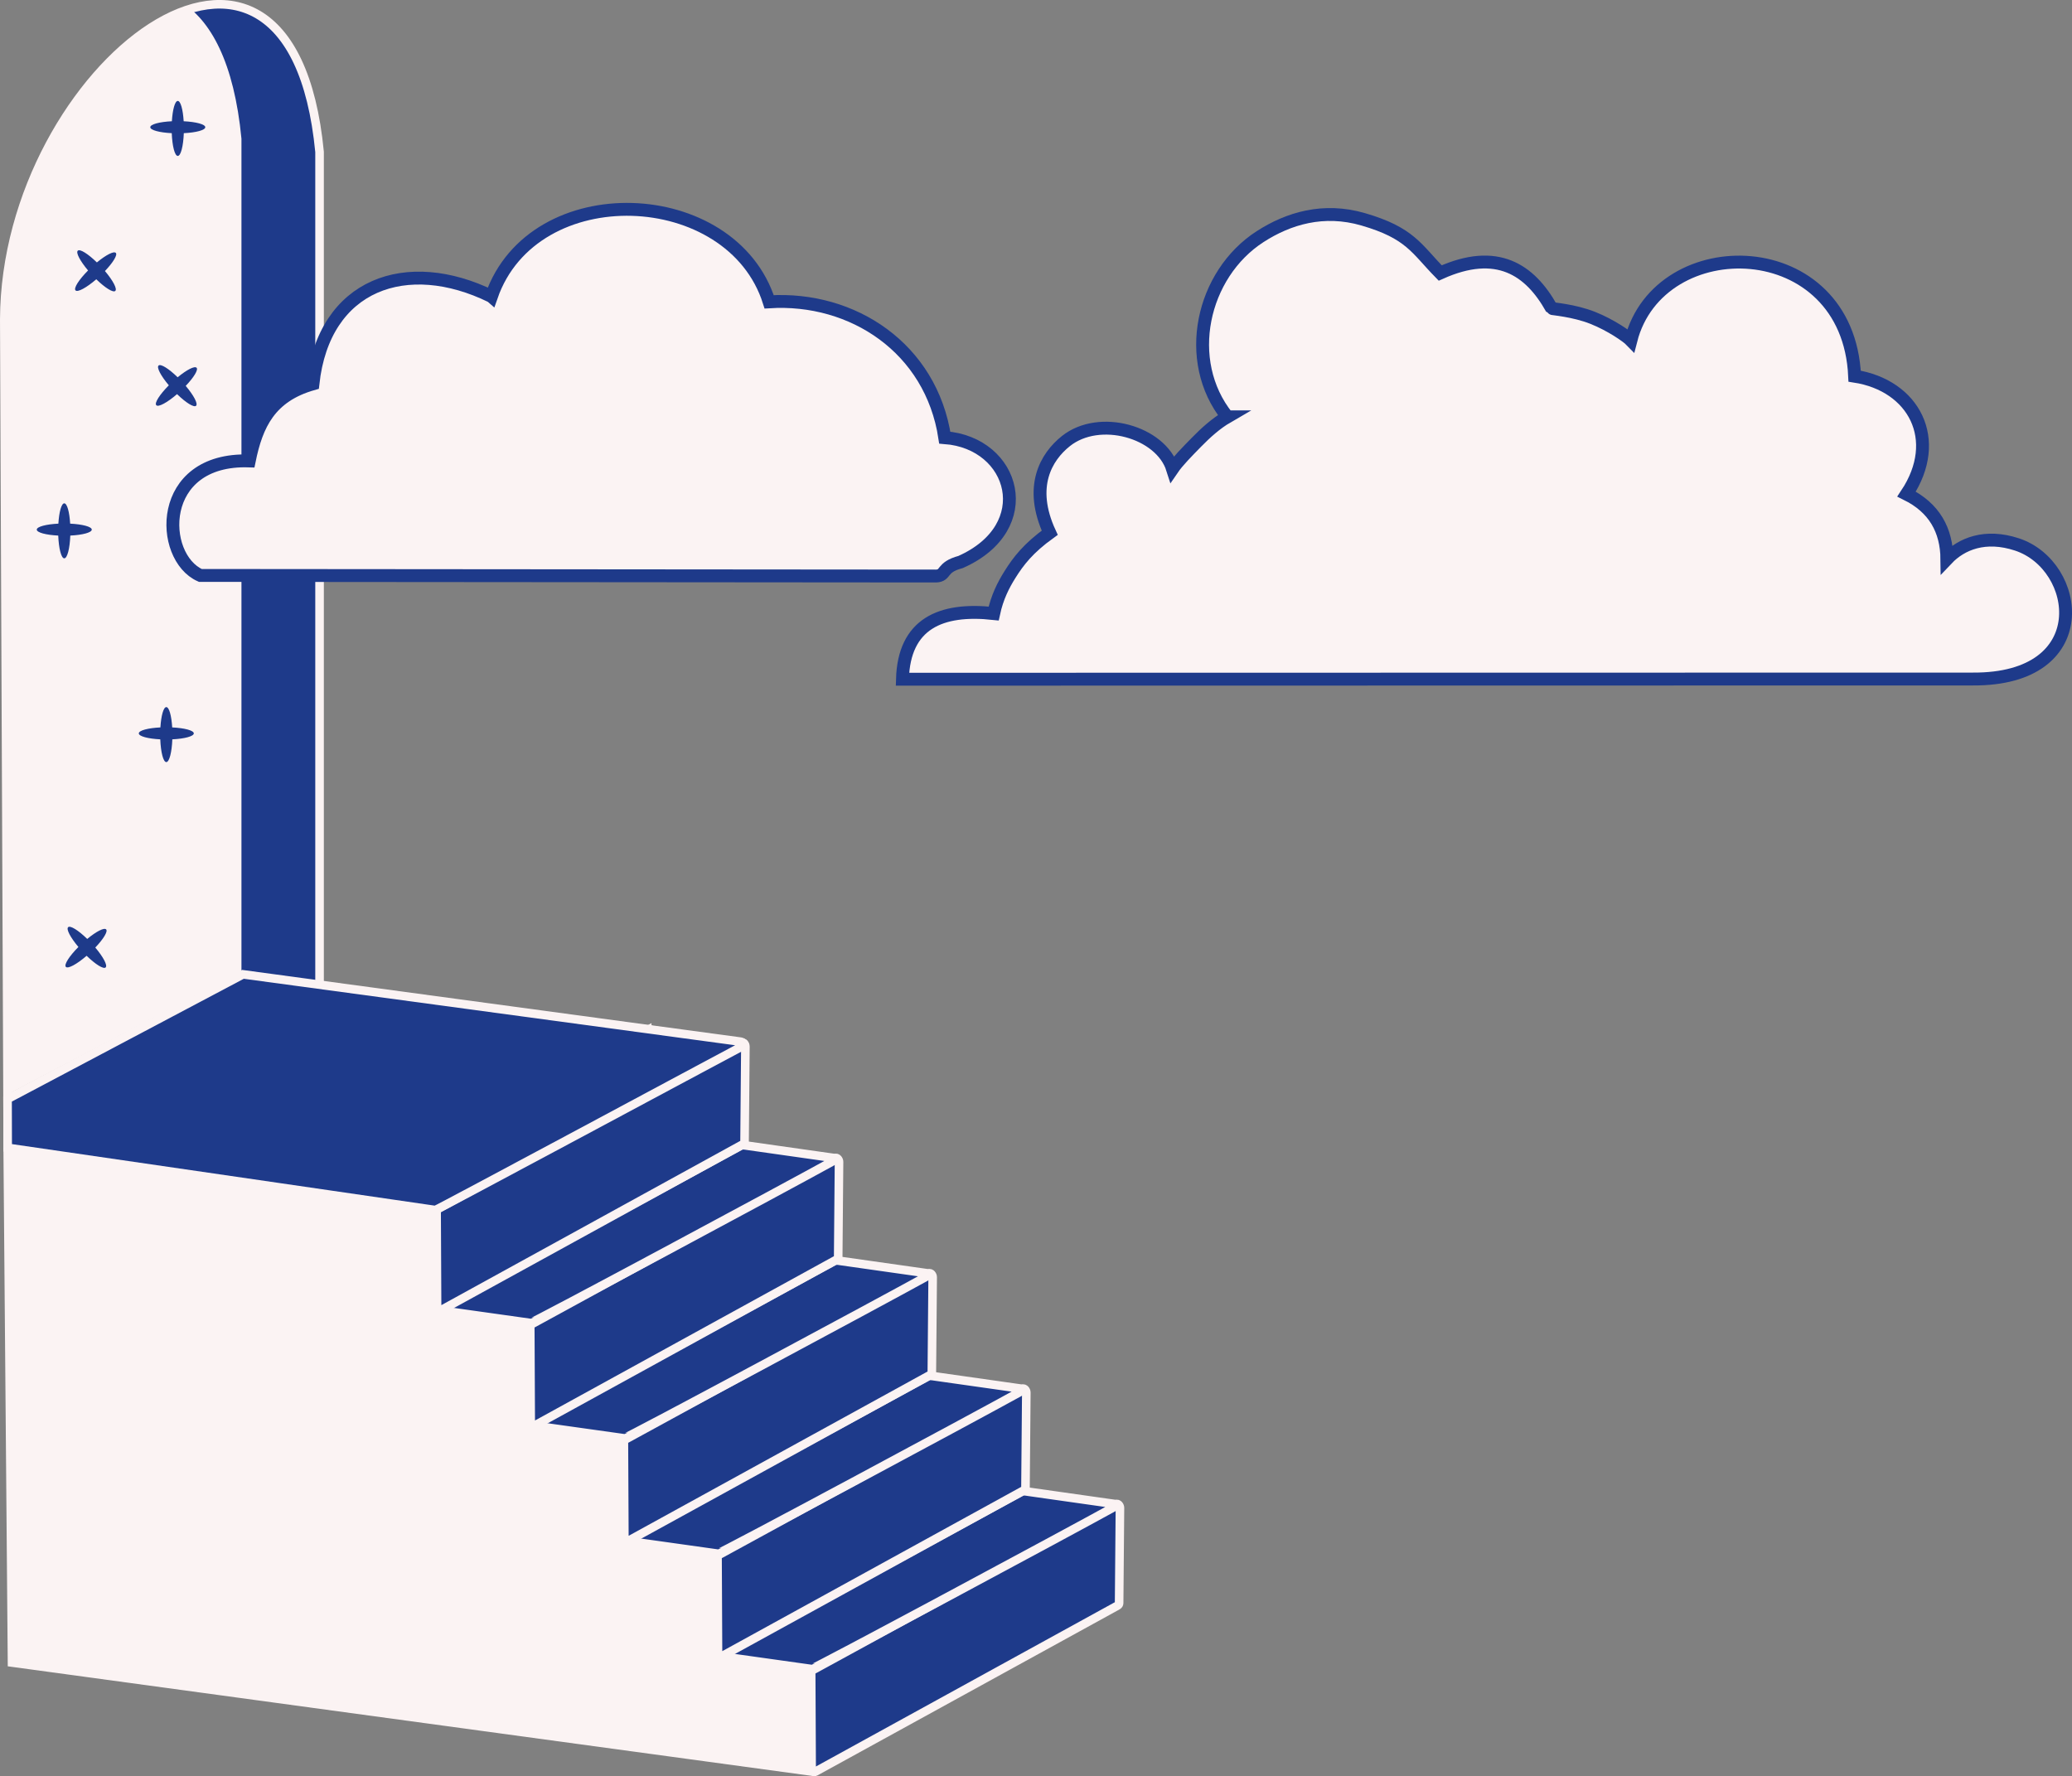 <?xml version="1.0" encoding="UTF-8"?>
<!DOCTYPE svg PUBLIC "-//W3C//DTD SVG 1.1//EN" "http://www.w3.org/Graphics/SVG/1.1/DTD/svg11.dtd">
<!-- Creator: CorelDRAW -->
<svg xmlns="http://www.w3.org/2000/svg" xml:space="preserve" width="170.232mm" height="145.942mm" version="1.1" style="shape-rendering:geometricPrecision; text-rendering:geometricPrecision; image-rendering:optimizeQuality; fill-rule:evenodd; clip-rule:evenodd"
viewBox="0 0 965.85 828.03"
 xmlns:xlink="http://www.w3.org/1999/xlink"
 xmlns:xodm="http://www.corel.com/coreldraw/odm/2003">
 <rect x="0" y="0" width="965.85" height="828.03" fill="#808080" stroke="none"/>
 <defs>
  <style type="text/css">
   <![CDATA[
    .str0 {stroke:#1E3A8A;stroke-width:6;stroke-miterlimit:22.926}
    .str1 {stroke:#FBF3F3;stroke-width:4;stroke-miterlimit:22.926}
    .fil2 {fill:none}
    .fil1 {fill:#1E3A8A}
    .fil0 {fill:#FBF3F3}
   ]]>
  </style>
   <clipPath id="id0">
    <path d="M3.62 535.52l-1.62 -386.6c0.43,-117.46 133.31,-219.59 146.96,-78.1l0 388.22 -145.34 76.48z"/>
   </clipPath>
 </defs>
 <g id="Camada_x0020_1">
  <path class="fil0 str0" d="M572.13 194.31c-5.24,3.04 -10.12,7.45 -14.38,11.81 -4.48,4.58 -8.79,8.95 -11.18,12.45 -5.49,-17.29 -34.09,-25.41 -49.71,-12.95 -9.25,7.38 -17.45,21.24 -7.54,42.73 -9.99,7.2 -14.57,13.17 -18.52,19.47 -3.1,4.95 -5.97,10.56 -7.61,18.18 -24.71,-2.69 -41.78,4.76 -42.52,30.63l498.9 -0.09c57.7,0.39 50.38,-52.98 20.57,-62.75 -14.79,-4.85 -25.85,-0.28 -32.6,6.83 -0.14,-13.53 -5.89,-23.91 -18.8,-30.29 16.88,-25.39 3.45,-50.7 -24.21,-54.97 -3.07,-67.03 -91.05,-68.52 -104.3,-16.72 -1.65,-1.7 -9.15,-7.02 -17.78,-10.46 -8.72,-3.48 -19.05,-4.22 -19.16,-4.41 -10.13,-18.13 -25.51,-28.42 -51.94,-16.51 -11.2,-11.42 -13.92,-18.63 -35.94,-25.03 -18.47,-5.37 -34.81,-0.44 -48.02,8.08 -27.19,17.56 -36.19,57.84 -15.26,84z"/>
  <polygon class="fil0" points="1.59,534.99 375.75,540.86 379.48,828.01 3.62,776.79 "/>
  <path class="fil1 str1" d="M520.34 701.22l-140.51 76.81c-0.82,0.45 -1.72,0.77 -1.71,1.7l0.22 44.5c0,0.93 0.89,2.15 1.71,1.7l139.91 -76.9c0.82,-0.45 1.7,-0.77 1.71,-1.7l0.39 -44.42c0.01,-0.94 -0.89,-2.15 -1.71,-1.7z"/>
  <path class="fil1 str1" d="M476.29 695.38l-138.19 75.09c-0.82,0.45 -2.63,1.57 -1.7,1.7l41.72 5.86c1,0.14 120.69,-64.14 140.52,-75.11 0.82,-0.45 2.63,-1.57 1.7,-1.7l-40.43 -5.74c-0.92,-0.13 -2.8,-0.55 -3.62,-0.1z"/>
  <path class="fil1 str1" d="M476.69 647.45l-140.51 76.81c-0.82,0.45 -1.72,0.77 -1.71,1.7l0.22 44.5c0,0.93 0.89,2.15 1.71,1.7l139.91 -76.9c0.82,-0.45 1.7,-0.77 1.71,-1.7l0.39 -44.42c0.01,-0.94 -0.89,-2.15 -1.71,-1.7z"/>
  <path class="fil1 str1" d="M432.64 641.61l-138.19 75.09c-0.82,0.45 -2.63,1.57 -1.7,1.7l41.72 5.86c1,0.14 120.69,-64.14 140.52,-75.11 0.82,-0.45 2.63,-1.57 1.7,-1.7l-40.43 -5.74c-0.92,-0.13 -2.8,-0.55 -3.62,-0.1z"/>
  <path class="fil1 str1" d="M433.04 593.68l-140.51 76.81c-0.82,0.45 -1.72,0.77 -1.71,1.7l0.22 44.5c0,0.93 0.89,2.15 1.71,1.7l139.91 -76.9c0.82,-0.45 1.7,-0.77 1.71,-1.7l0.39 -44.42c0.01,-0.94 -0.89,-2.15 -1.71,-1.7z"/>
  <path class="fil1 str1" d="M388.99 587.84l-138.19 75.09c-0.82,0.45 -2.63,1.57 -1.7,1.7l41.72 5.86c1,0.14 120.69,-64.14 140.52,-75.11 0.82,-0.45 2.63,-1.57 1.7,-1.7l-40.43 -5.74c-0.92,-0.13 -2.8,-0.55 -3.62,-0.1z"/>
  <path class="fil1 str1" d="M389.39 539.92l-140.51 76.81c-0.82,0.45 -1.72,0.77 -1.71,1.7l0.22 44.5c0,0.93 0.89,2.15 1.71,1.7l139.91 -76.9c0.82,-0.45 1.7,-0.77 1.71,-1.7l0.39 -44.42c0.01,-0.94 -0.89,-2.15 -1.71,-1.7z"/>
  <path class="fil1 str1" d="M345.34 534.08l-138.19 75.09c-0.82,0.45 -2.63,1.57 -1.7,1.7l41.72 5.86c1,0.14 120.69,-64.14 140.52,-75.11 0.82,-0.45 2.63,-1.57 1.7,-1.7l-40.43 -5.74c-0.92,-0.13 -2.8,-0.55 -3.62,-0.1z"/>
  <path class="fil1 str1" d="M345.74 486.15l-140.51 76.81c-0.82,0.45 -1.72,0.77 -1.71,1.7l0.22 44.5c0,0.93 0.89,2.15 1.71,1.7l139.91 -76.9c0.82,-0.45 1.7,-0.77 1.71,-1.7l0.39 -44.42c0.01,-0.94 -0.89,-2.15 -1.71,-1.7z"/>
  <path class="fil1 str1" d="M301.69 480.31l-138.19 75.09c-0.82,0.45 -2.63,1.57 -1.7,1.7l41.72 5.86c1,0.14 120.69,-64.14 140.52,-75.11 0.82,-0.45 2.63,-1.57 1.7,-1.7l-40.43 -5.74c-0.92,-0.13 -2.8,-0.55 -3.62,-0.1z"/>
  <g style="clip-path:url(#id0)">
   <g id="_2544802410752">
    <rect class="fil1" x="-69.7" y="-14.9" width="227.66" height="499.56"/>
    <path class="fil0" d="M112.55 452.86l-145.34 76.48 -1.62 -386.6c0.43,-117.46 133.31,-219.59 146.96,-78.1l0 388.22z"/>
   </g>
  </g>
  <path class="fil2 str1" d="M3.62 535.52l-1.62 -386.6c0.43,-117.46 133.31,-219.59 146.96,-78.1l0 388.22"/>
  <path class="fil1 str1" d="M202.95 564.1l-199.37 -29.02 -0.06 -22.76 109.76 -58.11 231.89 31.37c0.93,0.12 2.53,1.27 1.7,1.7 -12.99,6.86 -143.34,76.9 -143.92,76.81z"/>
  <path class="fil0 str0" d="M229.05 138.16c-39.17,-19.2 -78.08,-6.12 -83.18,40.77 -20.15,5.75 -26.25,19 -29.7,35.94 -43.3,-1.44 -42.12,44.82 -22.79,53.38l343.03 0.28c4.93,-0.27 2.03,-4.04 11.37,-6.54 36.5,-16.21 25.41,-55.52 -7.38,-57.98 -6.35,-41.69 -42.89,-65.76 -81.86,-63.31 -17.42,-55.11 -109.87,-58.93 -129.48,-2.53z"/>
  <path class="fil1" d="M82.87 47.05c1.32,0 2.42,4.01 2.75,9.47 5.76,0.28 10.07,1.42 10.07,2.78 0,1.36 -4.28,2.5 -10.01,2.78 -0.23,6.03 -1.4,10.61 -2.81,10.61 -1.41,0 -2.57,-4.58 -2.81,-10.61 -5.73,-0.28 -10.01,-1.42 -10.01,-2.78 0,-1.36 4.31,-2.5 10.07,-2.78 0.33,-5.45 1.43,-9.47 2.75,-9.47z"/>
  <path class="fil1" d="M29.96 234.64c1.32,0 2.42,4.01 2.75,9.47 5.76,0.28 10.07,1.42 10.07,2.78 0,1.36 -4.28,2.5 -10.01,2.78 -0.23,6.03 -1.4,10.61 -2.81,10.61 -1.41,0 -2.57,-4.58 -2.81,-10.61 -5.73,-0.28 -10.01,-1.42 -10.01,-2.78 0,-1.36 4.31,-2.5 10.07,-2.78 0.33,-5.45 1.43,-9.47 2.75,-9.47z"/>
  <path class="fil1" d="M77.52 329.63c1.32,0 2.42,4.01 2.75,9.47 5.76,0.28 10.07,1.42 10.07,2.78 0,1.36 -4.28,2.5 -10.01,2.78 -0.23,6.03 -1.4,10.61 -2.81,10.61 -1.41,0 -2.57,-4.58 -2.81,-10.61 -5.73,-0.28 -10.01,-1.42 -10.01,-2.78 0,-1.36 4.31,-2.5 10.07,-2.78 0.33,-5.45 1.43,-9.47 2.75,-9.47z"/>
  <path class="fil1" d="M53.98 117.88c0.9,0.96 -1.29,4.51 -5.06,8.47 3.72,4.4 5.82,8.34 4.82,9.27 -0.99,0.93 -4.75,-1.43 -8.86,-5.43 -4.57,3.94 -8.72,6.2 -9.68,5.17 -0.96,-1.03 1.6,-5.01 5.85,-9.28 -3.7,-4.39 -5.78,-8.3 -4.79,-9.22 1,-0.93 4.77,1.45 8.9,5.47 4.22,-3.48 7.91,-5.4 8.81,-4.44z"/>
  <path class="fil1" d="M91.63 171.42c0.9,0.96 -1.29,4.51 -5.06,8.47 3.72,4.4 5.82,8.34 4.82,9.27 -0.99,0.93 -4.75,-1.43 -8.86,-5.43 -4.57,3.94 -8.72,6.2 -9.68,5.17 -0.96,-1.03 1.6,-5.01 5.85,-9.28 -3.7,-4.39 -5.78,-8.3 -4.79,-9.22 1,-0.93 4.77,1.45 8.9,5.47 4.22,-3.48 7.91,-5.4 8.81,-4.44z"/>
  <path class="fil1" d="M49.48 433.25c0.9,0.96 -1.29,4.51 -5.06,8.47 3.72,4.4 5.82,8.34 4.82,9.27 -0.99,0.93 -4.75,-1.43 -8.86,-5.43 -4.57,3.94 -8.72,6.2 -9.68,5.17 -0.96,-1.03 1.6,-5.01 5.85,-9.28 -3.7,-4.39 -5.78,-8.3 -4.79,-9.22 1,-0.93 4.77,1.45 8.9,5.47 4.22,-3.48 7.91,-5.4 8.81,-4.44z"/>
 </g>
</svg>
